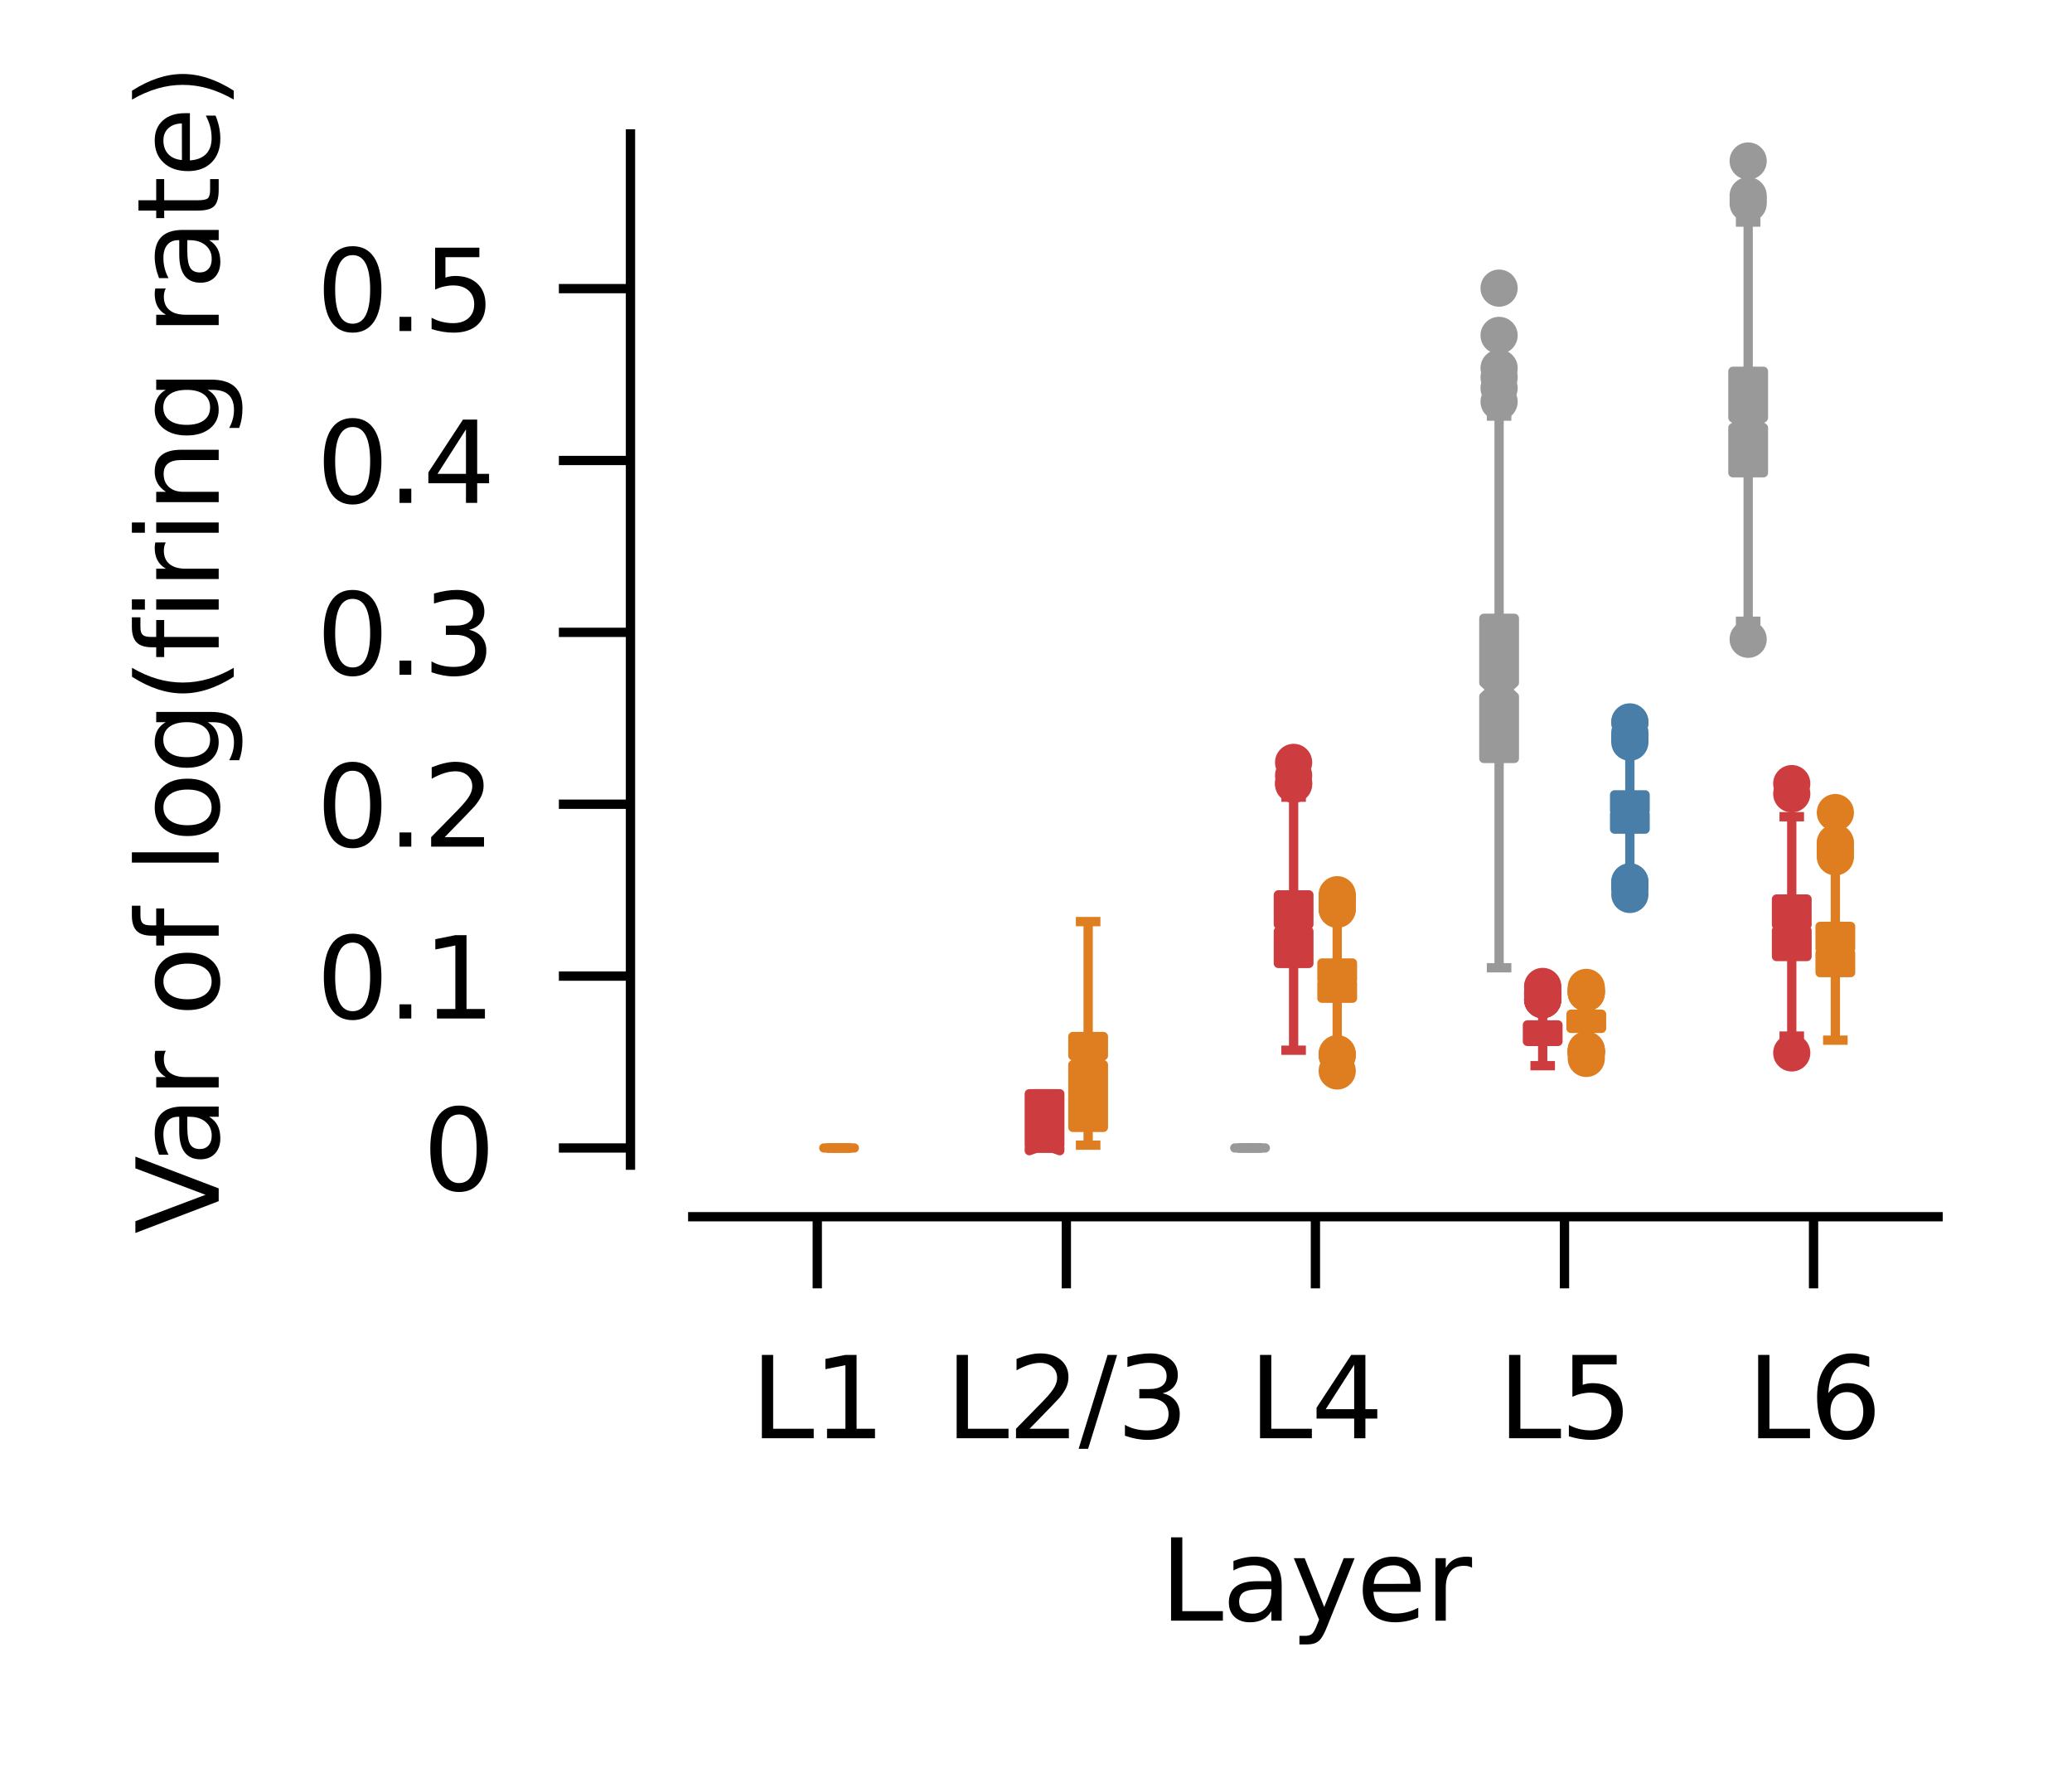 <?xml version="1.0" encoding="utf-8" standalone="no"?>
<!DOCTYPE svg PUBLIC "-//W3C//DTD SVG 1.1//EN"
  "http://www.w3.org/Graphics/SVG/1.1/DTD/svg11.dtd">
<svg xmlns:xlink="http://www.w3.org/1999/xlink" width="111.407pt" height="95.576pt" viewBox="0 0 111.407 95.576" xmlns="http://www.w3.org/2000/svg" version="1.1">
 <defs>
  <style type="text/css">*{stroke-linejoin: round; stroke-linecap: butt}</style>
 </defs>
 <g id="figure_1">
  <g id="patch_1">
   <path d="M 0 95.576 
L 111.407 95.576 
L 111.407 0 
L 0 0 
L 0 95.576 
z
" style="fill: none"/>
  </g>
  <g id="axes_1">
   <g id="patch_2">
    <path d="M 37.247 62.64 
L 104.207 62.64 
L 104.207 7.2 
L 37.247 7.2 
L 37.247 62.64 
z
" style="fill: none"/>
   </g>
   <g id="patch_3">
    <path d="M 43.943 61.716 
L 43.943 61.716 
L 43.943 61.716 
L 43.943 61.716 
z
" clip-path="url(#pc09cd06549)" style="fill: #999999; stroke: #484848; stroke-width: 0.5; stroke-linejoin: miter"/>
   </g>
   <g id="patch_4">
    <path d="M 43.943 61.716 
L 43.943 61.716 
L 43.943 61.716 
L 43.943 61.716 
z
" clip-path="url(#pc09cd06549)" style="fill: #cd3c3e; stroke: #484848; stroke-width: 0.5; stroke-linejoin: miter"/>
   </g>
   <g id="patch_5">
    <path d="M 43.943 61.716 
L 43.943 61.716 
L 43.943 61.716 
L 43.943 61.716 
z
" clip-path="url(#pc09cd06549)" style="fill: #df7e20; stroke: #484848; stroke-width: 0.5; stroke-linejoin: miter"/>
   </g>
   <g id="patch_6">
    <path d="M 43.943 61.716 
L 43.943 61.716 
L 43.943 61.716 
L 43.943 61.716 
z
" clip-path="url(#pc09cd06549)" style="fill: #487ea8; stroke: #484848; stroke-width: 0.5; stroke-linejoin: miter"/>
   </g>
   <g id="matplotlib.axis_1">
    <g id="xtick_1">
     <g id="line2d_1">
      <defs>
       <path id="mb076fe29fa" d="M 0 0 
L 0 3.85 
" style="stroke: #000000; stroke-width: 0.5"/>
      </defs>
      <g>
       <use xlink:href="#mb076fe29fa" x="43.943" y="65.412" style="stroke: #000000; stroke-width: 0.5"/>
      </g>
     </g>
     <g id="text_1">
      <!-- L1 -->
      <g transform="translate(40.362 77.321) scale(0.06 -0.06)">
       <defs>
        <path id="DejaVuSans-4c" d="M 628 4666 
L 1259 4666 
L 1259 531 
L 3531 531 
L 3531 0 
L 628 0 
L 628 4666 
z
" transform="scale(0.016)"/>
        <path id="DejaVuSans-31" d="M 794 531 
L 1825 531 
L 1825 4091 
L 703 3866 
L 703 4441 
L 1819 4666 
L 2450 4666 
L 2450 531 
L 3481 531 
L 3481 0 
L 794 0 
L 794 531 
z
" transform="scale(0.016)"/>
       </defs>
       <use xlink:href="#DejaVuSans-4c"/>
       <use xlink:href="#DejaVuSans-31" x="55.713"/>
      </g>
     </g>
    </g>
    <g id="xtick_2">
     <g id="line2d_2">
      <g>
       <use xlink:href="#mb076fe29fa" x="57.335" y="65.412" style="stroke: #000000; stroke-width: 0.5"/>
      </g>
     </g>
     <g id="text_2">
      <!-- L2/3 -->
      <g transform="translate(50.835 77.321) scale(0.06 -0.06)">
       <defs>
        <path id="DejaVuSans-32" d="M 1228 531 
L 3431 531 
L 3431 0 
L 469 0 
L 469 531 
Q 828 903 1448 1529 
Q 2069 2156 2228 2338 
Q 2531 2678 2651 2914 
Q 2772 3150 2772 3378 
Q 2772 3750 2511 3984 
Q 2250 4219 1831 4219 
Q 1534 4219 1204 4116 
Q 875 4013 500 3803 
L 500 4441 
Q 881 4594 1212 4672 
Q 1544 4750 1819 4750 
Q 2544 4750 2975 4387 
Q 3406 4025 3406 3419 
Q 3406 3131 3298 2873 
Q 3191 2616 2906 2266 
Q 2828 2175 2409 1742 
Q 1991 1309 1228 531 
z
" transform="scale(0.016)"/>
        <path id="DejaVuSans-2f" d="M 1625 4666 
L 2156 4666 
L 531 -594 
L 0 -594 
L 1625 4666 
z
" transform="scale(0.016)"/>
        <path id="DejaVuSans-33" d="M 2597 2516 
Q 3050 2419 3304 2112 
Q 3559 1806 3559 1356 
Q 3559 666 3084 287 
Q 2609 -91 1734 -91 
Q 1441 -91 1130 -33 
Q 819 25 488 141 
L 488 750 
Q 750 597 1062 519 
Q 1375 441 1716 441 
Q 2309 441 2620 675 
Q 2931 909 2931 1356 
Q 2931 1769 2642 2001 
Q 2353 2234 1838 2234 
L 1294 2234 
L 1294 2753 
L 1863 2753 
Q 2328 2753 2575 2939 
Q 2822 3125 2822 3475 
Q 2822 3834 2567 4026 
Q 2313 4219 1838 4219 
Q 1578 4219 1281 4162 
Q 984 4106 628 3988 
L 628 4550 
Q 988 4650 1302 4700 
Q 1616 4750 1894 4750 
Q 2613 4750 3031 4423 
Q 3450 4097 3450 3541 
Q 3450 3153 3228 2886 
Q 3006 2619 2597 2516 
z
" transform="scale(0.016)"/>
       </defs>
       <use xlink:href="#DejaVuSans-4c"/>
       <use xlink:href="#DejaVuSans-32" x="55.713"/>
       <use xlink:href="#DejaVuSans-2f" x="119.336"/>
       <use xlink:href="#DejaVuSans-33" x="153.027"/>
      </g>
     </g>
    </g>
    <g id="xtick_3">
     <g id="line2d_3">
      <g>
       <use xlink:href="#mb076fe29fa" x="70.727" y="65.412" style="stroke: #000000; stroke-width: 0.5"/>
      </g>
     </g>
     <g id="text_3">
      <!-- L4 -->
      <g transform="translate(67.146 77.321) scale(0.06 -0.06)">
       <defs>
        <path id="DejaVuSans-34" d="M 2419 4116 
L 825 1625 
L 2419 1625 
L 2419 4116 
z
M 2253 4666 
L 3047 4666 
L 3047 1625 
L 3713 1625 
L 3713 1100 
L 3047 1100 
L 3047 0 
L 2419 0 
L 2419 1100 
L 313 1100 
L 313 1709 
L 2253 4666 
z
" transform="scale(0.016)"/>
       </defs>
       <use xlink:href="#DejaVuSans-4c"/>
       <use xlink:href="#DejaVuSans-34" x="55.713"/>
      </g>
     </g>
    </g>
    <g id="xtick_4">
     <g id="line2d_4">
      <g>
       <use xlink:href="#mb076fe29fa" x="84.119" y="65.412" style="stroke: #000000; stroke-width: 0.5"/>
      </g>
     </g>
     <g id="text_4">
      <!-- L5 -->
      <g transform="translate(80.538 77.321) scale(0.06 -0.06)">
       <defs>
        <path id="DejaVuSans-35" d="M 691 4666 
L 3169 4666 
L 3169 4134 
L 1269 4134 
L 1269 2991 
Q 1406 3038 1543 3061 
Q 1681 3084 1819 3084 
Q 2600 3084 3056 2656 
Q 3513 2228 3513 1497 
Q 3513 744 3044 326 
Q 2575 -91 1722 -91 
Q 1428 -91 1123 -41 
Q 819 9 494 109 
L 494 744 
Q 775 591 1075 516 
Q 1375 441 1709 441 
Q 2250 441 2565 725 
Q 2881 1009 2881 1497 
Q 2881 1984 2565 2268 
Q 2250 2553 1709 2553 
Q 1456 2553 1204 2497 
Q 953 2441 691 2322 
L 691 4666 
z
" transform="scale(0.016)"/>
       </defs>
       <use xlink:href="#DejaVuSans-4c"/>
       <use xlink:href="#DejaVuSans-35" x="55.713"/>
      </g>
     </g>
    </g>
    <g id="xtick_5">
     <g id="line2d_5">
      <g>
       <use xlink:href="#mb076fe29fa" x="97.511" y="65.412" style="stroke: #000000; stroke-width: 0.5"/>
      </g>
     </g>
     <g id="text_5">
      <!-- L6 -->
      <g transform="translate(93.93 77.321) scale(0.06 -0.06)">
       <defs>
        <path id="DejaVuSans-36" d="M 2113 2584 
Q 1688 2584 1439 2293 
Q 1191 2003 1191 1497 
Q 1191 994 1439 701 
Q 1688 409 2113 409 
Q 2538 409 2786 701 
Q 3034 994 3034 1497 
Q 3034 2003 2786 2293 
Q 2538 2584 2113 2584 
z
M 3366 4563 
L 3366 3988 
Q 3128 4100 2886 4159 
Q 2644 4219 2406 4219 
Q 1781 4219 1451 3797 
Q 1122 3375 1075 2522 
Q 1259 2794 1537 2939 
Q 1816 3084 2150 3084 
Q 2853 3084 3261 2657 
Q 3669 2231 3669 1497 
Q 3669 778 3244 343 
Q 2819 -91 2113 -91 
Q 1303 -91 875 529 
Q 447 1150 447 2328 
Q 447 3434 972 4092 
Q 1497 4750 2381 4750 
Q 2619 4750 2861 4703 
Q 3103 4656 3366 4563 
z
" transform="scale(0.016)"/>
       </defs>
       <use xlink:href="#DejaVuSans-4c"/>
       <use xlink:href="#DejaVuSans-36" x="55.713"/>
      </g>
     </g>
    </g>
    <g id="text_6">
     <!-- Layer -->
     <g transform="translate(62.362 87.128) scale(0.06 -0.06)">
      <defs>
       <path id="DejaVuSans-61" d="M 2194 1759 
Q 1497 1759 1228 1600 
Q 959 1441 959 1056 
Q 959 750 1161 570 
Q 1363 391 1709 391 
Q 2188 391 2477 730 
Q 2766 1069 2766 1631 
L 2766 1759 
L 2194 1759 
z
M 3341 1997 
L 3341 0 
L 2766 0 
L 2766 531 
Q 2569 213 2275 61 
Q 1981 -91 1556 -91 
Q 1019 -91 701 211 
Q 384 513 384 1019 
Q 384 1609 779 1909 
Q 1175 2209 1959 2209 
L 2766 2209 
L 2766 2266 
Q 2766 2663 2505 2880 
Q 2244 3097 1772 3097 
Q 1472 3097 1187 3025 
Q 903 2953 641 2809 
L 641 3341 
Q 956 3463 1253 3523 
Q 1550 3584 1831 3584 
Q 2591 3584 2966 3190 
Q 3341 2797 3341 1997 
z
" transform="scale(0.016)"/>
       <path id="DejaVuSans-79" d="M 2059 -325 
Q 1816 -950 1584 -1140 
Q 1353 -1331 966 -1331 
L 506 -1331 
L 506 -850 
L 844 -850 
Q 1081 -850 1212 -737 
Q 1344 -625 1503 -206 
L 1606 56 
L 191 3500 
L 800 3500 
L 1894 763 
L 2988 3500 
L 3597 3500 
L 2059 -325 
z
" transform="scale(0.016)"/>
       <path id="DejaVuSans-65" d="M 3597 1894 
L 3597 1613 
L 953 1613 
Q 991 1019 1311 708 
Q 1631 397 2203 397 
Q 2534 397 2845 478 
Q 3156 559 3463 722 
L 3463 178 
Q 3153 47 2828 -22 
Q 2503 -91 2169 -91 
Q 1331 -91 842 396 
Q 353 884 353 1716 
Q 353 2575 817 3079 
Q 1281 3584 2069 3584 
Q 2775 3584 3186 3129 
Q 3597 2675 3597 1894 
z
M 3022 2063 
Q 3016 2534 2758 2815 
Q 2500 3097 2075 3097 
Q 1594 3097 1305 2825 
Q 1016 2553 972 2059 
L 3022 2063 
z
" transform="scale(0.016)"/>
       <path id="DejaVuSans-72" d="M 2631 2963 
Q 2534 3019 2420 3045 
Q 2306 3072 2169 3072 
Q 1681 3072 1420 2755 
Q 1159 2438 1159 1844 
L 1159 0 
L 581 0 
L 581 3500 
L 1159 3500 
L 1159 2956 
Q 1341 3275 1631 3429 
Q 1922 3584 2338 3584 
Q 2397 3584 2469 3576 
Q 2541 3569 2628 3553 
L 2631 2963 
z
" transform="scale(0.016)"/>
      </defs>
      <use xlink:href="#DejaVuSans-4c"/>
      <use xlink:href="#DejaVuSans-61" x="55.713"/>
      <use xlink:href="#DejaVuSans-79" x="116.992"/>
      <use xlink:href="#DejaVuSans-65" x="176.172"/>
      <use xlink:href="#DejaVuSans-72" x="237.695"/>
     </g>
    </g>
   </g>
   <g id="matplotlib.axis_2">
    <g id="ytick_1">
     <g id="line2d_6">
      <defs>
       <path id="ma7468c9efc" d="M 0 0 
L -3.85 0 
" style="stroke: #000000; stroke-width: 0.5"/>
      </defs>
      <g>
       <use xlink:href="#ma7468c9efc" x="33.899" y="61.716" style="stroke: #000000; stroke-width: 0.5"/>
      </g>
     </g>
     <g id="text_7">
      <!-- 0 -->
      <g transform="translate(22.731 63.996) scale(0.06 -0.06)">
       <defs>
        <path id="DejaVuSans-30" d="M 2034 4250 
Q 1547 4250 1301 3770 
Q 1056 3291 1056 2328 
Q 1056 1369 1301 889 
Q 1547 409 2034 409 
Q 2525 409 2770 889 
Q 3016 1369 3016 2328 
Q 3016 3291 2770 3770 
Q 2525 4250 2034 4250 
z
M 2034 4750 
Q 2819 4750 3233 4129 
Q 3647 3509 3647 2328 
Q 3647 1150 3233 529 
Q 2819 -91 2034 -91 
Q 1250 -91 836 529 
Q 422 1150 422 2328 
Q 422 3509 836 4129 
Q 1250 4750 2034 4750 
z
" transform="scale(0.016)"/>
       </defs>
       <use xlink:href="#DejaVuSans-30"/>
      </g>
     </g>
    </g>
    <g id="ytick_2">
     <g id="line2d_7">
      <g>
       <use xlink:href="#ma7468c9efc" x="33.899" y="52.476" style="stroke: #000000; stroke-width: 0.5"/>
      </g>
     </g>
     <g id="text_8">
      <!-- 0.1 -->
      <g transform="translate(17.007 54.756) scale(0.06 -0.06)">
       <defs>
        <path id="DejaVuSans-2e" d="M 684 794 
L 1344 794 
L 1344 0 
L 684 0 
L 684 794 
z
" transform="scale(0.016)"/>
       </defs>
       <use xlink:href="#DejaVuSans-30"/>
       <use xlink:href="#DejaVuSans-2e" x="63.623"/>
       <use xlink:href="#DejaVuSans-31" x="95.41"/>
      </g>
     </g>
    </g>
    <g id="ytick_3">
     <g id="line2d_8">
      <g>
       <use xlink:href="#ma7468c9efc" x="33.899" y="43.236" style="stroke: #000000; stroke-width: 0.5"/>
      </g>
     </g>
     <g id="text_9">
      <!-- 0.2 -->
      <g transform="translate(17.007 45.516) scale(0.06 -0.06)">
       <use xlink:href="#DejaVuSans-30"/>
       <use xlink:href="#DejaVuSans-2e" x="63.623"/>
       <use xlink:href="#DejaVuSans-32" x="95.41"/>
      </g>
     </g>
    </g>
    <g id="ytick_4">
     <g id="line2d_9">
      <g>
       <use xlink:href="#ma7468c9efc" x="33.899" y="33.996" style="stroke: #000000; stroke-width: 0.5"/>
      </g>
     </g>
     <g id="text_10">
      <!-- 0.3 -->
      <g transform="translate(17.007 36.276) scale(0.06 -0.06)">
       <use xlink:href="#DejaVuSans-30"/>
       <use xlink:href="#DejaVuSans-2e" x="63.623"/>
       <use xlink:href="#DejaVuSans-33" x="95.41"/>
      </g>
     </g>
    </g>
    <g id="ytick_5">
     <g id="line2d_10">
      <g>
       <use xlink:href="#ma7468c9efc" x="33.899" y="24.756" style="stroke: #000000; stroke-width: 0.5"/>
      </g>
     </g>
     <g id="text_11">
      <!-- 0.4 -->
      <g transform="translate(17.007 27.036) scale(0.06 -0.06)">
       <use xlink:href="#DejaVuSans-30"/>
       <use xlink:href="#DejaVuSans-2e" x="63.623"/>
       <use xlink:href="#DejaVuSans-34" x="95.41"/>
      </g>
     </g>
    </g>
    <g id="ytick_6">
     <g id="line2d_11">
      <g>
       <use xlink:href="#ma7468c9efc" x="33.899" y="15.516" style="stroke: #000000; stroke-width: 0.5"/>
      </g>
     </g>
     <g id="text_12">
      <!-- 0.5 -->
      <g transform="translate(17.007 17.796) scale(0.06 -0.06)">
       <use xlink:href="#DejaVuSans-30"/>
       <use xlink:href="#DejaVuSans-2e" x="63.623"/>
       <use xlink:href="#DejaVuSans-35" x="95.41"/>
      </g>
     </g>
    </g>
    <g id="text_13">
     <!-- Var of log(firing rate) -->
     <g transform="translate(11.759 66.334) rotate(-90) scale(0.06 -0.06)">
      <defs>
       <path id="DejaVuSans-56" d="M 1831 0 
L 50 4666 
L 709 4666 
L 2188 738 
L 3669 4666 
L 4325 4666 
L 2547 0 
L 1831 0 
z
" transform="scale(0.016)"/>
       <path id="DejaVuSans-20" transform="scale(0.016)"/>
       <path id="DejaVuSans-6f" d="M 1959 3097 
Q 1497 3097 1228 2736 
Q 959 2375 959 1747 
Q 959 1119 1226 758 
Q 1494 397 1959 397 
Q 2419 397 2687 759 
Q 2956 1122 2956 1747 
Q 2956 2369 2687 2733 
Q 2419 3097 1959 3097 
z
M 1959 3584 
Q 2709 3584 3137 3096 
Q 3566 2609 3566 1747 
Q 3566 888 3137 398 
Q 2709 -91 1959 -91 
Q 1206 -91 779 398 
Q 353 888 353 1747 
Q 353 2609 779 3096 
Q 1206 3584 1959 3584 
z
" transform="scale(0.016)"/>
       <path id="DejaVuSans-66" d="M 2375 4863 
L 2375 4384 
L 1825 4384 
Q 1516 4384 1395 4259 
Q 1275 4134 1275 3809 
L 1275 3500 
L 2222 3500 
L 2222 3053 
L 1275 3053 
L 1275 0 
L 697 0 
L 697 3053 
L 147 3053 
L 147 3500 
L 697 3500 
L 697 3744 
Q 697 4328 969 4595 
Q 1241 4863 1831 4863 
L 2375 4863 
z
" transform="scale(0.016)"/>
       <path id="DejaVuSans-6c" d="M 603 4863 
L 1178 4863 
L 1178 0 
L 603 0 
L 603 4863 
z
" transform="scale(0.016)"/>
       <path id="DejaVuSans-67" d="M 2906 1791 
Q 2906 2416 2648 2759 
Q 2391 3103 1925 3103 
Q 1463 3103 1205 2759 
Q 947 2416 947 1791 
Q 947 1169 1205 825 
Q 1463 481 1925 481 
Q 2391 481 2648 825 
Q 2906 1169 2906 1791 
z
M 3481 434 
Q 3481 -459 3084 -895 
Q 2688 -1331 1869 -1331 
Q 1566 -1331 1297 -1286 
Q 1028 -1241 775 -1147 
L 775 -588 
Q 1028 -725 1275 -790 
Q 1522 -856 1778 -856 
Q 2344 -856 2625 -561 
Q 2906 -266 2906 331 
L 2906 616 
Q 2728 306 2450 153 
Q 2172 0 1784 0 
Q 1141 0 747 490 
Q 353 981 353 1791 
Q 353 2603 747 3093 
Q 1141 3584 1784 3584 
Q 2172 3584 2450 3431 
Q 2728 3278 2906 2969 
L 2906 3500 
L 3481 3500 
L 3481 434 
z
" transform="scale(0.016)"/>
       <path id="DejaVuSans-28" d="M 1984 4856 
Q 1566 4138 1362 3434 
Q 1159 2731 1159 2009 
Q 1159 1288 1364 580 
Q 1569 -128 1984 -844 
L 1484 -844 
Q 1016 -109 783 600 
Q 550 1309 550 2009 
Q 550 2706 781 3412 
Q 1013 4119 1484 4856 
L 1984 4856 
z
" transform="scale(0.016)"/>
       <path id="DejaVuSans-69" d="M 603 3500 
L 1178 3500 
L 1178 0 
L 603 0 
L 603 3500 
z
M 603 4863 
L 1178 4863 
L 1178 4134 
L 603 4134 
L 603 4863 
z
" transform="scale(0.016)"/>
       <path id="DejaVuSans-6e" d="M 3513 2113 
L 3513 0 
L 2938 0 
L 2938 2094 
Q 2938 2591 2744 2837 
Q 2550 3084 2163 3084 
Q 1697 3084 1428 2787 
Q 1159 2491 1159 1978 
L 1159 0 
L 581 0 
L 581 3500 
L 1159 3500 
L 1159 2956 
Q 1366 3272 1645 3428 
Q 1925 3584 2291 3584 
Q 2894 3584 3203 3211 
Q 3513 2838 3513 2113 
z
" transform="scale(0.016)"/>
       <path id="DejaVuSans-74" d="M 1172 4494 
L 1172 3500 
L 2356 3500 
L 2356 3053 
L 1172 3053 
L 1172 1153 
Q 1172 725 1289 603 
Q 1406 481 1766 481 
L 2356 481 
L 2356 0 
L 1766 0 
Q 1100 0 847 248 
Q 594 497 594 1153 
L 594 3053 
L 172 3053 
L 172 3500 
L 594 3500 
L 594 4494 
L 1172 4494 
z
" transform="scale(0.016)"/>
       <path id="DejaVuSans-29" d="M 513 4856 
L 1013 4856 
Q 1481 4119 1714 3412 
Q 1947 2706 1947 2009 
Q 1947 1309 1714 600 
Q 1481 -109 1013 -844 
L 513 -844 
Q 928 -128 1133 580 
Q 1338 1288 1338 2009 
Q 1338 2731 1133 3434 
Q 928 4138 513 4856 
z
" transform="scale(0.016)"/>
      </defs>
      <use xlink:href="#DejaVuSans-56"/>
      <use xlink:href="#DejaVuSans-61" x="60.658"/>
      <use xlink:href="#DejaVuSans-72" x="121.938"/>
      <use xlink:href="#DejaVuSans-20" x="163.051"/>
      <use xlink:href="#DejaVuSans-6f" x="194.838"/>
      <use xlink:href="#DejaVuSans-66" x="256.02"/>
      <use xlink:href="#DejaVuSans-20" x="291.225"/>
      <use xlink:href="#DejaVuSans-6c" x="323.012"/>
      <use xlink:href="#DejaVuSans-6f" x="350.795"/>
      <use xlink:href="#DejaVuSans-67" x="411.977"/>
      <use xlink:href="#DejaVuSans-28" x="475.453"/>
      <use xlink:href="#DejaVuSans-66" x="514.467"/>
      <use xlink:href="#DejaVuSans-69" x="549.672"/>
      <use xlink:href="#DejaVuSans-72" x="577.455"/>
      <use xlink:href="#DejaVuSans-69" x="618.568"/>
      <use xlink:href="#DejaVuSans-6e" x="646.352"/>
      <use xlink:href="#DejaVuSans-67" x="709.73"/>
      <use xlink:href="#DejaVuSans-20" x="773.207"/>
      <use xlink:href="#DejaVuSans-72" x="804.994"/>
      <use xlink:href="#DejaVuSans-61" x="846.107"/>
      <use xlink:href="#DejaVuSans-74" x="907.387"/>
      <use xlink:href="#DejaVuSans-65" x="946.596"/>
      <use xlink:href="#DejaVuSans-29" x="1008.119"/>
     </g>
    </g>
   </g>
   <g id="patch_7">
    <path d="M 66.391 61.716 
L 68.032 61.716 
L 68.032 61.716 
L 67.621 61.716 
L 68.032 61.716 
L 68.032 61.716 
L 66.391 61.716 
L 66.391 61.716 
L 66.801 61.716 
L 66.391 61.716 
L 66.391 61.716 
z
" clip-path="url(#pc09cd06549)" style="fill: #999999; stroke: #999999; stroke-width: 0.5; stroke-linejoin: miter"/>
   </g>
   <g id="line2d_12">
    <path d="M 67.211 61.716 
L 67.211 61.716 
" clip-path="url(#pc09cd06549)" style="fill: none; stroke: #999999; stroke-width: 0.5"/>
   </g>
   <g id="line2d_13">
    <path d="M 67.211 61.716 
L 67.211 61.716 
" clip-path="url(#pc09cd06549)" style="fill: none; stroke: #999999; stroke-width: 0.5"/>
   </g>
   <g id="line2d_14">
    <path d="M 66.801 61.716 
L 67.621 61.716 
" clip-path="url(#pc09cd06549)" style="fill: none; stroke: #999999; stroke-width: 0.5; stroke-linecap: square"/>
   </g>
   <g id="line2d_15">
    <path d="M 66.801 61.716 
L 67.621 61.716 
" clip-path="url(#pc09cd06549)" style="fill: none; stroke: #999999; stroke-width: 0.5; stroke-linecap: square"/>
   </g>
   <g id="line2d_16"/>
   <g id="patch_8">
    <path d="M 79.783 40.774 
L 81.424 40.774 
L 81.424 37.449 
L 81.013 37.075 
L 81.424 36.701 
L 81.424 33.242 
L 79.783 33.242 
L 79.783 36.701 
L 80.193 37.075 
L 79.783 37.449 
L 79.783 40.774 
z
" clip-path="url(#pc09cd06549)" style="fill: #999999; stroke: #999999; stroke-width: 0.5; stroke-linejoin: miter"/>
   </g>
   <g id="line2d_17">
    <path d="M 80.603 40.774 
L 80.603 52.028 
" clip-path="url(#pc09cd06549)" style="fill: none; stroke: #999999; stroke-width: 0.5"/>
   </g>
   <g id="line2d_18">
    <path d="M 80.603 33.242 
L 80.603 22.369 
" clip-path="url(#pc09cd06549)" style="fill: none; stroke: #999999; stroke-width: 0.5"/>
   </g>
   <g id="line2d_19">
    <path d="M 80.193 52.028 
L 81.013 52.028 
" clip-path="url(#pc09cd06549)" style="fill: none; stroke: #999999; stroke-width: 0.5; stroke-linecap: square"/>
   </g>
   <g id="line2d_20">
    <path d="M 80.193 22.369 
L 81.013 22.369 
" clip-path="url(#pc09cd06549)" style="fill: none; stroke: #999999; stroke-width: 0.5; stroke-linecap: square"/>
   </g>
   <g id="line2d_21">
    <defs>
     <path id="m917486bb9d" d="M 0 0.75 
C 0.199 0.75 0.39 0.671 0.53 0.53 
C 0.671 0.39 0.75 0.199 0.75 0 
C 0.75 -0.199 0.671 -0.39 0.53 -0.53 
C 0.39 -0.671 0.199 -0.75 0 -0.75 
C -0.199 -0.75 -0.39 -0.671 -0.53 -0.53 
C -0.671 -0.39 -0.75 -0.199 -0.75 0 
C -0.75 0.199 -0.671 0.39 -0.53 0.53 
C -0.39 0.671 -0.199 0.75 0 0.75 
z
" style="stroke: #999999; stroke-width: 0.5"/>
    </defs>
    <g clip-path="url(#pc09cd06549)">
     <use xlink:href="#m917486bb9d" x="80.603" y="20.282" style="fill: #999999; stroke: #999999; stroke-width: 0.5"/>
     <use xlink:href="#m917486bb9d" x="80.603" y="15.491" style="fill: #999999; stroke: #999999; stroke-width: 0.5"/>
     <use xlink:href="#m917486bb9d" x="80.603" y="20.865" style="fill: #999999; stroke: #999999; stroke-width: 0.5"/>
     <use xlink:href="#m917486bb9d" x="80.603" y="21.599" style="fill: #999999; stroke: #999999; stroke-width: 0.5"/>
     <use xlink:href="#m917486bb9d" x="80.603" y="18.031" style="fill: #999999; stroke: #999999; stroke-width: 0.5"/>
     <use xlink:href="#m917486bb9d" x="80.603" y="19.787" style="fill: #999999; stroke: #999999; stroke-width: 0.5"/>
    </g>
   </g>
   <g id="patch_9">
    <path d="M 93.175 25.416 
L 94.816 25.416 
L 94.816 22.999 
L 94.405 22.728 
L 94.816 22.458 
L 94.816 19.963 
L 93.175 19.963 
L 93.175 22.458 
L 93.585 22.728 
L 93.175 22.999 
L 93.175 25.416 
z
" clip-path="url(#pc09cd06549)" style="fill: #999999; stroke: #999999; stroke-width: 0.5; stroke-linejoin: miter"/>
   </g>
   <g id="line2d_22">
    <path d="M 93.995 25.416 
L 93.995 33.398 
" clip-path="url(#pc09cd06549)" style="fill: none; stroke: #999999; stroke-width: 0.5"/>
   </g>
   <g id="line2d_23">
    <path d="M 93.995 19.963 
L 93.995 11.939 
" clip-path="url(#pc09cd06549)" style="fill: none; stroke: #999999; stroke-width: 0.5"/>
   </g>
   <g id="line2d_24">
    <path d="M 93.585 33.398 
L 94.405 33.398 
" clip-path="url(#pc09cd06549)" style="fill: none; stroke: #999999; stroke-width: 0.5; stroke-linecap: square"/>
   </g>
   <g id="line2d_25">
    <path d="M 93.585 11.939 
L 94.405 11.939 
" clip-path="url(#pc09cd06549)" style="fill: none; stroke: #999999; stroke-width: 0.5; stroke-linecap: square"/>
   </g>
   <g id="line2d_26">
    <g clip-path="url(#pc09cd06549)">
     <use xlink:href="#m917486bb9d" x="93.995" y="34.368" style="fill: #999999; stroke: #999999; stroke-width: 0.5"/>
     <use xlink:href="#m917486bb9d" x="93.995" y="8.656" style="fill: #999999; stroke: #999999; stroke-width: 0.5"/>
     <use xlink:href="#m917486bb9d" x="93.995" y="10.725" style="fill: #999999; stroke: #999999; stroke-width: 0.5"/>
     <use xlink:href="#m917486bb9d" x="93.995" y="10.938" style="fill: #999999; stroke: #999999; stroke-width: 0.5"/>
     <use xlink:href="#m917486bb9d" x="93.995" y="10.522" style="fill: #999999; stroke: #999999; stroke-width: 0.5"/>
    </g>
   </g>
   <g id="patch_10">
    <path d="M 55.343 61.716 
L 56.983 61.716 
L 56.983 61.861 
L 56.573 61.716 
L 56.983 61.571 
L 56.983 58.802 
L 55.343 58.802 
L 55.343 61.571 
L 55.753 61.716 
L 55.343 61.861 
L 55.343 61.716 
z
" clip-path="url(#pc09cd06549)" style="fill: #cd3c3e; stroke: #cd3c3e; stroke-width: 0.5; stroke-linejoin: miter"/>
   </g>
   <g id="line2d_27">
    <path d="M 56.163 61.716 
L 56.163 61.716 
" clip-path="url(#pc09cd06549)" style="fill: none; stroke: #cd3c3e; stroke-width: 0.5"/>
   </g>
   <g id="line2d_28">
    <path d="M 56.163 58.802 
L 56.163 58.802 
" clip-path="url(#pc09cd06549)" style="fill: none; stroke: #cd3c3e; stroke-width: 0.5"/>
   </g>
   <g id="line2d_29">
    <path d="M 55.753 61.716 
L 56.573 61.716 
" clip-path="url(#pc09cd06549)" style="fill: none; stroke: #cd3c3e; stroke-width: 0.5; stroke-linecap: square"/>
   </g>
   <g id="line2d_30">
    <path d="M 55.753 58.802 
L 56.573 58.802 
" clip-path="url(#pc09cd06549)" style="fill: none; stroke: #cd3c3e; stroke-width: 0.5; stroke-linecap: square"/>
   </g>
   <g id="line2d_31"/>
   <g id="patch_11">
    <path d="M 68.735 51.795 
L 70.375 51.795 
L 70.375 50.068 
L 69.965 49.885 
L 70.375 49.702 
L 70.375 48.109 
L 68.735 48.109 
L 68.735 49.702 
L 69.145 49.885 
L 68.735 50.068 
L 68.735 51.795 
z
" clip-path="url(#pc09cd06549)" style="fill: #cd3c3e; stroke: #cd3c3e; stroke-width: 0.5; stroke-linejoin: miter"/>
   </g>
   <g id="line2d_32">
    <path d="M 69.555 51.795 
L 69.555 56.462 
" clip-path="url(#pc09cd06549)" style="fill: none; stroke: #cd3c3e; stroke-width: 0.5"/>
   </g>
   <g id="line2d_33">
    <path d="M 69.555 48.109 
L 69.555 42.856 
" clip-path="url(#pc09cd06549)" style="fill: none; stroke: #cd3c3e; stroke-width: 0.5"/>
   </g>
   <g id="line2d_34">
    <path d="M 69.145 56.462 
L 69.965 56.462 
" clip-path="url(#pc09cd06549)" style="fill: none; stroke: #cd3c3e; stroke-width: 0.5; stroke-linecap: square"/>
   </g>
   <g id="line2d_35">
    <path d="M 69.145 42.856 
L 69.965 42.856 
" clip-path="url(#pc09cd06549)" style="fill: none; stroke: #cd3c3e; stroke-width: 0.5; stroke-linecap: square"/>
   </g>
   <g id="line2d_36">
    <defs>
     <path id="m48cc461534" d="M 0 0.75 
C 0.199 0.75 0.39 0.671 0.53 0.53 
C 0.671 0.39 0.75 0.199 0.75 0 
C 0.75 -0.199 0.671 -0.39 0.53 -0.53 
C 0.39 -0.671 0.199 -0.75 0 -0.75 
C -0.199 -0.75 -0.39 -0.671 -0.53 -0.53 
C -0.671 -0.39 -0.75 -0.199 -0.75 0 
C -0.75 0.199 -0.671 0.39 -0.53 0.53 
C -0.39 0.671 -0.199 0.75 0 0.75 
z
" style="stroke: #cd3c3e; stroke-width: 0.5"/>
    </defs>
    <g clip-path="url(#pc09cd06549)">
     <use xlink:href="#m48cc461534" x="69.555" y="41.69" style="fill: #cd3c3e; stroke: #cd3c3e; stroke-width: 0.5"/>
     <use xlink:href="#m48cc461534" x="69.555" y="42.079" style="fill: #cd3c3e; stroke: #cd3c3e; stroke-width: 0.5"/>
     <use xlink:href="#m48cc461534" x="69.555" y="42.164" style="fill: #cd3c3e; stroke: #cd3c3e; stroke-width: 0.5"/>
     <use xlink:href="#m48cc461534" x="69.555" y="40.988" style="fill: #cd3c3e; stroke: #cd3c3e; stroke-width: 0.5"/>
    </g>
   </g>
   <g id="patch_12">
    <path d="M 82.127 55.988 
L 83.767 55.988 
L 83.767 55.609 
L 83.357 55.565 
L 83.767 55.521 
L 83.767 55.102 
L 82.127 55.102 
L 82.127 55.521 
L 82.537 55.565 
L 82.127 55.609 
L 82.127 55.988 
z
" clip-path="url(#pc09cd06549)" style="fill: #cd3c3e; stroke: #cd3c3e; stroke-width: 0.5; stroke-linejoin: miter"/>
   </g>
   <g id="line2d_37">
    <path d="M 82.947 55.988 
L 82.947 57.292 
" clip-path="url(#pc09cd06549)" style="fill: none; stroke: #cd3c3e; stroke-width: 0.5"/>
   </g>
   <g id="line2d_38">
    <path d="M 82.947 55.102 
L 82.947 53.776 
" clip-path="url(#pc09cd06549)" style="fill: none; stroke: #cd3c3e; stroke-width: 0.5"/>
   </g>
   <g id="line2d_39">
    <path d="M 82.537 57.292 
L 83.357 57.292 
" clip-path="url(#pc09cd06549)" style="fill: none; stroke: #cd3c3e; stroke-width: 0.5; stroke-linecap: square"/>
   </g>
   <g id="line2d_40">
    <path d="M 82.537 53.776 
L 83.357 53.776 
" clip-path="url(#pc09cd06549)" style="fill: none; stroke: #cd3c3e; stroke-width: 0.5; stroke-linecap: square"/>
   </g>
   <g id="line2d_41">
    <g clip-path="url(#pc09cd06549)">
     <use xlink:href="#m48cc461534" x="82.947" y="53.737" style="fill: #cd3c3e; stroke: #cd3c3e; stroke-width: 0.5"/>
     <use xlink:href="#m48cc461534" x="82.947" y="53.082" style="fill: #cd3c3e; stroke: #cd3c3e; stroke-width: 0.5"/>
     <use xlink:href="#m48cc461534" x="82.947" y="53.731" style="fill: #cd3c3e; stroke: #cd3c3e; stroke-width: 0.5"/>
     <use xlink:href="#m48cc461534" x="82.947" y="53.334" style="fill: #cd3c3e; stroke: #cd3c3e; stroke-width: 0.5"/>
     <use xlink:href="#m48cc461534" x="82.947" y="53.434" style="fill: #cd3c3e; stroke: #cd3c3e; stroke-width: 0.5"/>
     <use xlink:href="#m48cc461534" x="82.947" y="53.538" style="fill: #cd3c3e; stroke: #cd3c3e; stroke-width: 0.5"/>
     <use xlink:href="#m48cc461534" x="82.947" y="53.747" style="fill: #cd3c3e; stroke: #cd3c3e; stroke-width: 0.5"/>
     <use xlink:href="#m48cc461534" x="82.947" y="53.032" style="fill: #cd3c3e; stroke: #cd3c3e; stroke-width: 0.5"/>
     <use xlink:href="#m48cc461534" x="82.947" y="53.381" style="fill: #cd3c3e; stroke: #cd3c3e; stroke-width: 0.5"/>
     <use xlink:href="#m48cc461534" x="82.947" y="53.679" style="fill: #cd3c3e; stroke: #cd3c3e; stroke-width: 0.5"/>
     <use xlink:href="#m48cc461534" x="82.947" y="53.436" style="fill: #cd3c3e; stroke: #cd3c3e; stroke-width: 0.5"/>
     <use xlink:href="#m48cc461534" x="82.947" y="53.741" style="fill: #cd3c3e; stroke: #cd3c3e; stroke-width: 0.5"/>
    </g>
   </g>
   <g id="patch_13">
    <path d="M 95.519 51.423 
L 97.159 51.423 
L 97.159 50.026 
L 96.749 49.873 
L 97.159 49.72 
L 97.159 48.334 
L 95.519 48.334 
L 95.519 49.72 
L 95.929 49.873 
L 95.519 50.026 
L 95.519 51.423 
z
" clip-path="url(#pc09cd06549)" style="fill: #cd3c3e; stroke: #cd3c3e; stroke-width: 0.5; stroke-linejoin: miter"/>
   </g>
   <g id="line2d_42">
    <path d="M 96.339 51.423 
L 96.339 55.702 
" clip-path="url(#pc09cd06549)" style="fill: none; stroke: #cd3c3e; stroke-width: 0.5"/>
   </g>
   <g id="line2d_43">
    <path d="M 96.339 48.334 
L 96.339 43.908 
" clip-path="url(#pc09cd06549)" style="fill: none; stroke: #cd3c3e; stroke-width: 0.5"/>
   </g>
   <g id="line2d_44">
    <path d="M 95.929 55.702 
L 96.749 55.702 
" clip-path="url(#pc09cd06549)" style="fill: none; stroke: #cd3c3e; stroke-width: 0.5; stroke-linecap: square"/>
   </g>
   <g id="line2d_45">
    <path d="M 95.929 43.908 
L 96.749 43.908 
" clip-path="url(#pc09cd06549)" style="fill: none; stroke: #cd3c3e; stroke-width: 0.5; stroke-linecap: square"/>
   </g>
   <g id="line2d_46">
    <g clip-path="url(#pc09cd06549)">
     <use xlink:href="#m48cc461534" x="96.339" y="56.605" style="fill: #cd3c3e; stroke: #cd3c3e; stroke-width: 0.5"/>
     <use xlink:href="#m48cc461534" x="96.339" y="42.677" style="fill: #cd3c3e; stroke: #cd3c3e; stroke-width: 0.5"/>
     <use xlink:href="#m48cc461534" x="96.339" y="42.128" style="fill: #cd3c3e; stroke: #cd3c3e; stroke-width: 0.5"/>
    </g>
   </g>
   <g id="patch_14">
    <path d="M 44.294 61.716 
L 45.935 61.716 
L 45.935 61.716 
L 45.525 61.716 
L 45.935 61.716 
L 45.935 61.716 
L 44.294 61.716 
L 44.294 61.716 
L 44.704 61.716 
L 44.294 61.716 
L 44.294 61.716 
z
" clip-path="url(#pc09cd06549)" style="fill: #df7e20; stroke: #df7e20; stroke-width: 0.5; stroke-linejoin: miter"/>
   </g>
   <g id="line2d_47">
    <path d="M 45.115 61.716 
L 45.115 61.716 
" clip-path="url(#pc09cd06549)" style="fill: none; stroke: #df7e20; stroke-width: 0.5"/>
   </g>
   <g id="line2d_48">
    <path d="M 45.115 61.716 
L 45.115 61.716 
" clip-path="url(#pc09cd06549)" style="fill: none; stroke: #df7e20; stroke-width: 0.5"/>
   </g>
   <g id="line2d_49">
    <path d="M 44.704 61.716 
L 45.525 61.716 
" clip-path="url(#pc09cd06549)" style="fill: none; stroke: #df7e20; stroke-width: 0.5; stroke-linecap: square"/>
   </g>
   <g id="line2d_50">
    <path d="M 44.704 61.716 
L 45.525 61.716 
" clip-path="url(#pc09cd06549)" style="fill: none; stroke: #df7e20; stroke-width: 0.5; stroke-linecap: square"/>
   </g>
   <g id="line2d_51"/>
   <g id="patch_15">
    <path d="M 57.686 60.609 
L 59.327 60.609 
L 59.327 57.24 
L 58.917 56.998 
L 59.327 56.755 
L 59.327 55.726 
L 57.686 55.726 
L 57.686 56.755 
L 58.096 56.998 
L 57.686 57.24 
L 57.686 60.609 
z
" clip-path="url(#pc09cd06549)" style="fill: #df7e20; stroke: #df7e20; stroke-width: 0.5; stroke-linejoin: miter"/>
   </g>
   <g id="line2d_52">
    <path d="M 58.507 60.609 
L 58.507 61.566 
" clip-path="url(#pc09cd06549)" style="fill: none; stroke: #df7e20; stroke-width: 0.5"/>
   </g>
   <g id="line2d_53">
    <path d="M 58.507 55.726 
L 58.507 49.546 
" clip-path="url(#pc09cd06549)" style="fill: none; stroke: #df7e20; stroke-width: 0.5"/>
   </g>
   <g id="line2d_54">
    <path d="M 58.096 61.566 
L 58.917 61.566 
" clip-path="url(#pc09cd06549)" style="fill: none; stroke: #df7e20; stroke-width: 0.5; stroke-linecap: square"/>
   </g>
   <g id="line2d_55">
    <path d="M 58.096 49.546 
L 58.917 49.546 
" clip-path="url(#pc09cd06549)" style="fill: none; stroke: #df7e20; stroke-width: 0.5; stroke-linecap: square"/>
   </g>
   <g id="line2d_56"/>
   <g id="patch_16">
    <path d="M 71.078 53.666 
L 72.719 53.666 
L 72.719 52.857 
L 72.309 52.763 
L 72.719 52.669 
L 72.719 51.773 
L 71.078 51.773 
L 71.078 52.669 
L 71.488 52.763 
L 71.078 52.857 
L 71.078 53.666 
z
" clip-path="url(#pc09cd06549)" style="fill: #df7e20; stroke: #df7e20; stroke-width: 0.5; stroke-linejoin: miter"/>
   </g>
   <g id="line2d_57">
    <path d="M 71.899 53.666 
L 71.899 56.483 
" clip-path="url(#pc09cd06549)" style="fill: none; stroke: #df7e20; stroke-width: 0.5"/>
   </g>
   <g id="line2d_58">
    <path d="M 71.899 51.773 
L 71.899 48.975 
" clip-path="url(#pc09cd06549)" style="fill: none; stroke: #df7e20; stroke-width: 0.5"/>
   </g>
   <g id="line2d_59">
    <path d="M 71.488 56.483 
L 72.309 56.483 
" clip-path="url(#pc09cd06549)" style="fill: none; stroke: #df7e20; stroke-width: 0.5; stroke-linecap: square"/>
   </g>
   <g id="line2d_60">
    <path d="M 71.488 48.975 
L 72.309 48.975 
" clip-path="url(#pc09cd06549)" style="fill: none; stroke: #df7e20; stroke-width: 0.5; stroke-linecap: square"/>
   </g>
   <g id="line2d_61">
    <defs>
     <path id="mbc77863dc9" d="M 0 0.75 
C 0.199 0.75 0.39 0.671 0.53 0.53 
C 0.671 0.39 0.75 0.199 0.75 0 
C 0.75 -0.199 0.671 -0.39 0.53 -0.53 
C 0.39 -0.671 0.199 -0.75 0 -0.75 
C -0.199 -0.75 -0.39 -0.671 -0.53 -0.53 
C -0.671 -0.39 -0.75 -0.199 -0.75 0 
C -0.75 0.199 -0.671 0.39 -0.53 0.53 
C -0.39 0.671 -0.199 0.75 0 0.75 
z
" style="stroke: #df7e20; stroke-width: 0.5"/>
    </defs>
    <g clip-path="url(#pc09cd06549)">
     <use xlink:href="#mbc77863dc9" x="71.899" y="56.706" style="fill: #df7e20; stroke: #df7e20; stroke-width: 0.5"/>
     <use xlink:href="#mbc77863dc9" x="71.899" y="56.646" style="fill: #df7e20; stroke: #df7e20; stroke-width: 0.5"/>
     <use xlink:href="#mbc77863dc9" x="71.899" y="57.576" style="fill: #df7e20; stroke: #df7e20; stroke-width: 0.5"/>
     <use xlink:href="#mbc77863dc9" x="71.899" y="56.746" style="fill: #df7e20; stroke: #df7e20; stroke-width: 0.5"/>
     <use xlink:href="#mbc77863dc9" x="71.899" y="48.231" style="fill: #df7e20; stroke: #df7e20; stroke-width: 0.5"/>
     <use xlink:href="#mbc77863dc9" x="71.899" y="48.102" style="fill: #df7e20; stroke: #df7e20; stroke-width: 0.5"/>
     <use xlink:href="#mbc77863dc9" x="71.899" y="48.855" style="fill: #df7e20; stroke: #df7e20; stroke-width: 0.5"/>
     <use xlink:href="#mbc77863dc9" x="71.899" y="48.393" style="fill: #df7e20; stroke: #df7e20; stroke-width: 0.5"/>
     <use xlink:href="#mbc77863dc9" x="71.899" y="48.369" style="fill: #df7e20; stroke: #df7e20; stroke-width: 0.5"/>
     <use xlink:href="#mbc77863dc9" x="71.899" y="48.244" style="fill: #df7e20; stroke: #df7e20; stroke-width: 0.5"/>
     <use xlink:href="#mbc77863dc9" x="71.899" y="48.247" style="fill: #df7e20; stroke: #df7e20; stroke-width: 0.5"/>
     <use xlink:href="#mbc77863dc9" x="71.899" y="48.886" style="fill: #df7e20; stroke: #df7e20; stroke-width: 0.5"/>
     <use xlink:href="#mbc77863dc9" x="71.899" y="48.784" style="fill: #df7e20; stroke: #df7e20; stroke-width: 0.5"/>
     <use xlink:href="#mbc77863dc9" x="71.899" y="48.568" style="fill: #df7e20; stroke: #df7e20; stroke-width: 0.5"/>
    </g>
   </g>
   <g id="patch_17">
    <path d="M 84.47 55.287 
L 86.111 55.287 
L 86.111 54.931 
L 85.701 54.894 
L 86.111 54.856 
L 86.111 54.525 
L 84.47 54.525 
L 84.47 54.856 
L 84.88 54.894 
L 84.47 54.931 
L 84.47 55.287 
z
" clip-path="url(#pc09cd06549)" style="fill: #df7e20; stroke: #df7e20; stroke-width: 0.5; stroke-linejoin: miter"/>
   </g>
   <g id="line2d_62">
    <path d="M 85.291 55.287 
L 85.291 56.423 
" clip-path="url(#pc09cd06549)" style="fill: none; stroke: #df7e20; stroke-width: 0.5"/>
   </g>
   <g id="line2d_63">
    <path d="M 85.291 54.525 
L 85.291 53.393 
" clip-path="url(#pc09cd06549)" style="fill: none; stroke: #df7e20; stroke-width: 0.5"/>
   </g>
   <g id="line2d_64">
    <path d="M 84.88 56.423 
L 85.701 56.423 
" clip-path="url(#pc09cd06549)" style="fill: none; stroke: #df7e20; stroke-width: 0.5; stroke-linecap: square"/>
   </g>
   <g id="line2d_65">
    <path d="M 84.88 53.393 
L 85.701 53.393 
" clip-path="url(#pc09cd06549)" style="fill: none; stroke: #df7e20; stroke-width: 0.5; stroke-linecap: square"/>
   </g>
   <g id="line2d_66">
    <g clip-path="url(#pc09cd06549)">
     <use xlink:href="#mbc77863dc9" x="85.291" y="56.532" style="fill: #df7e20; stroke: #df7e20; stroke-width: 0.5"/>
     <use xlink:href="#mbc77863dc9" x="85.291" y="56.447" style="fill: #df7e20; stroke: #df7e20; stroke-width: 0.5"/>
     <use xlink:href="#mbc77863dc9" x="85.291" y="56.554" style="fill: #df7e20; stroke: #df7e20; stroke-width: 0.5"/>
     <use xlink:href="#mbc77863dc9" x="85.291" y="56.648" style="fill: #df7e20; stroke: #df7e20; stroke-width: 0.5"/>
     <use xlink:href="#mbc77863dc9" x="85.291" y="56.902" style="fill: #df7e20; stroke: #df7e20; stroke-width: 0.5"/>
     <use xlink:href="#mbc77863dc9" x="85.291" y="56.517" style="fill: #df7e20; stroke: #df7e20; stroke-width: 0.5"/>
     <use xlink:href="#mbc77863dc9" x="85.291" y="56.631" style="fill: #df7e20; stroke: #df7e20; stroke-width: 0.5"/>
     <use xlink:href="#mbc77863dc9" x="85.291" y="56.455" style="fill: #df7e20; stroke: #df7e20; stroke-width: 0.5"/>
     <use xlink:href="#mbc77863dc9" x="85.291" y="53.364" style="fill: #df7e20; stroke: #df7e20; stroke-width: 0.5"/>
     <use xlink:href="#mbc77863dc9" x="85.291" y="53.253" style="fill: #df7e20; stroke: #df7e20; stroke-width: 0.5"/>
     <use xlink:href="#mbc77863dc9" x="85.291" y="53.346" style="fill: #df7e20; stroke: #df7e20; stroke-width: 0.5"/>
     <use xlink:href="#mbc77863dc9" x="85.291" y="53.223" style="fill: #df7e20; stroke: #df7e20; stroke-width: 0.5"/>
     <use xlink:href="#mbc77863dc9" x="85.291" y="53.382" style="fill: #df7e20; stroke: #df7e20; stroke-width: 0.5"/>
     <use xlink:href="#mbc77863dc9" x="85.291" y="53.084" style="fill: #df7e20; stroke: #df7e20; stroke-width: 0.5"/>
    </g>
   </g>
   <g id="patch_18">
    <path d="M 97.862 52.288 
L 99.503 52.288 
L 99.503 51.235 
L 99.093 51.111 
L 99.503 50.988 
L 99.503 49.805 
L 97.862 49.805 
L 97.862 50.988 
L 98.272 51.111 
L 97.862 51.235 
L 97.862 52.288 
z
" clip-path="url(#pc09cd06549)" style="fill: #df7e20; stroke: #df7e20; stroke-width: 0.5; stroke-linejoin: miter"/>
   </g>
   <g id="line2d_67">
    <path d="M 98.683 52.288 
L 98.683 55.92 
" clip-path="url(#pc09cd06549)" style="fill: none; stroke: #df7e20; stroke-width: 0.5"/>
   </g>
   <g id="line2d_68">
    <path d="M 98.683 49.805 
L 98.683 46.402 
" clip-path="url(#pc09cd06549)" style="fill: none; stroke: #df7e20; stroke-width: 0.5"/>
   </g>
   <g id="line2d_69">
    <path d="M 98.272 55.92 
L 99.093 55.92 
" clip-path="url(#pc09cd06549)" style="fill: none; stroke: #df7e20; stroke-width: 0.5; stroke-linecap: square"/>
   </g>
   <g id="line2d_70">
    <path d="M 98.272 46.402 
L 99.093 46.402 
" clip-path="url(#pc09cd06549)" style="fill: none; stroke: #df7e20; stroke-width: 0.5; stroke-linecap: square"/>
   </g>
   <g id="line2d_71">
    <g clip-path="url(#pc09cd06549)">
     <use xlink:href="#mbc77863dc9" x="98.683" y="43.685" style="fill: #df7e20; stroke: #df7e20; stroke-width: 0.5"/>
     <use xlink:href="#mbc77863dc9" x="98.683" y="45.598" style="fill: #df7e20; stroke: #df7e20; stroke-width: 0.5"/>
     <use xlink:href="#mbc77863dc9" x="98.683" y="45.925" style="fill: #df7e20; stroke: #df7e20; stroke-width: 0.5"/>
     <use xlink:href="#mbc77863dc9" x="98.683" y="45.368" style="fill: #df7e20; stroke: #df7e20; stroke-width: 0.5"/>
     <use xlink:href="#mbc77863dc9" x="98.683" y="45.779" style="fill: #df7e20; stroke: #df7e20; stroke-width: 0.5"/>
     <use xlink:href="#mbc77863dc9" x="98.683" y="45.309" style="fill: #df7e20; stroke: #df7e20; stroke-width: 0.5"/>
     <use xlink:href="#mbc77863dc9" x="98.683" y="46.063" style="fill: #df7e20; stroke: #df7e20; stroke-width: 0.5"/>
    </g>
   </g>
   <g id="patch_19">
    <path d="M 86.814 44.574 
L 88.454 44.574 
L 88.454 43.758 
L 88.044 43.666 
L 88.454 43.575 
L 88.454 42.733 
L 86.814 42.733 
L 86.814 43.575 
L 87.224 43.666 
L 86.814 43.758 
L 86.814 44.574 
z
" clip-path="url(#pc09cd06549)" style="fill: #487ea8; stroke: #487ea8; stroke-width: 0.5; stroke-linejoin: miter"/>
   </g>
   <g id="line2d_72">
    <path d="M 87.634 44.574 
L 87.634 47.268 
" clip-path="url(#pc09cd06549)" style="fill: none; stroke: #487ea8; stroke-width: 0.5"/>
   </g>
   <g id="line2d_73">
    <path d="M 87.634 42.733 
L 87.634 40.023 
" clip-path="url(#pc09cd06549)" style="fill: none; stroke: #487ea8; stroke-width: 0.5"/>
   </g>
   <g id="line2d_74">
    <path d="M 87.224 47.268 
L 88.044 47.268 
" clip-path="url(#pc09cd06549)" style="fill: none; stroke: #487ea8; stroke-width: 0.5; stroke-linecap: square"/>
   </g>
   <g id="line2d_75">
    <path d="M 87.224 40.023 
L 88.044 40.023 
" clip-path="url(#pc09cd06549)" style="fill: none; stroke: #487ea8; stroke-width: 0.5; stroke-linecap: square"/>
   </g>
   <g id="line2d_76">
    <defs>
     <path id="m560dcd0349" d="M 0 0.75 
C 0.199 0.75 0.39 0.671 0.53 0.53 
C 0.671 0.39 0.75 0.199 0.75 0 
C 0.75 -0.199 0.671 -0.39 0.53 -0.53 
C 0.39 -0.671 0.199 -0.75 0 -0.75 
C -0.199 -0.75 -0.39 -0.671 -0.53 -0.53 
C -0.671 -0.39 -0.75 -0.199 -0.75 0 
C -0.75 0.199 -0.671 0.39 -0.53 0.53 
C -0.39 0.671 -0.199 0.75 0 0.75 
z
" style="stroke: #487ea8; stroke-width: 0.5"/>
    </defs>
    <g clip-path="url(#pc09cd06549)">
     <use xlink:href="#m560dcd0349" x="87.634" y="47.733" style="fill: #487ea8; stroke: #487ea8; stroke-width: 0.5"/>
     <use xlink:href="#m560dcd0349" x="87.634" y="47.637" style="fill: #487ea8; stroke: #487ea8; stroke-width: 0.5"/>
     <use xlink:href="#m560dcd0349" x="87.634" y="47.413" style="fill: #487ea8; stroke: #487ea8; stroke-width: 0.5"/>
     <use xlink:href="#m560dcd0349" x="87.634" y="48.087" style="fill: #487ea8; stroke: #487ea8; stroke-width: 0.5"/>
     <use xlink:href="#m560dcd0349" x="87.634" y="47.414" style="fill: #487ea8; stroke: #487ea8; stroke-width: 0.5"/>
     <use xlink:href="#m560dcd0349" x="87.634" y="47.645" style="fill: #487ea8; stroke: #487ea8; stroke-width: 0.5"/>
     <use xlink:href="#m560dcd0349" x="87.634" y="39.9" style="fill: #487ea8; stroke: #487ea8; stroke-width: 0.5"/>
     <use xlink:href="#m560dcd0349" x="87.634" y="38.836" style="fill: #487ea8; stroke: #487ea8; stroke-width: 0.5"/>
     <use xlink:href="#m560dcd0349" x="87.634" y="39.653" style="fill: #487ea8; stroke: #487ea8; stroke-width: 0.5"/>
     <use xlink:href="#m560dcd0349" x="87.634" y="39.728" style="fill: #487ea8; stroke: #487ea8; stroke-width: 0.5"/>
     <use xlink:href="#m560dcd0349" x="87.634" y="39.388" style="fill: #487ea8; stroke: #487ea8; stroke-width: 0.5"/>
     <use xlink:href="#m560dcd0349" x="87.634" y="39.605" style="fill: #487ea8; stroke: #487ea8; stroke-width: 0.5"/>
     <use xlink:href="#m560dcd0349" x="87.634" y="38.811" style="fill: #487ea8; stroke: #487ea8; stroke-width: 0.5"/>
    </g>
   </g>
   <g id="line2d_77">
    <path d="M 66.801 61.716 
L 67.621 61.716 
" clip-path="url(#pc09cd06549)" style="fill: none; stroke: #999999; stroke-width: 0.5"/>
   </g>
   <g id="line2d_78">
    <path d="M 80.193 37.075 
L 81.013 37.075 
" clip-path="url(#pc09cd06549)" style="fill: none; stroke: #999999; stroke-width: 0.5"/>
   </g>
   <g id="line2d_79">
    <path d="M 93.585 22.728 
L 94.405 22.728 
" clip-path="url(#pc09cd06549)" style="fill: none; stroke: #999999; stroke-width: 0.5"/>
   </g>
   <g id="line2d_80">
    <path d="M 55.753 61.716 
L 56.573 61.716 
" clip-path="url(#pc09cd06549)" style="fill: none; stroke: #cd3c3e; stroke-width: 0.5"/>
   </g>
   <g id="line2d_81">
    <path d="M 69.145 49.885 
L 69.965 49.885 
" clip-path="url(#pc09cd06549)" style="fill: none; stroke: #cd3c3e; stroke-width: 0.5"/>
   </g>
   <g id="line2d_82">
    <path d="M 82.537 55.565 
L 83.357 55.565 
" clip-path="url(#pc09cd06549)" style="fill: none; stroke: #cd3c3e; stroke-width: 0.5"/>
   </g>
   <g id="line2d_83">
    <path d="M 95.929 49.873 
L 96.749 49.873 
" clip-path="url(#pc09cd06549)" style="fill: none; stroke: #cd3c3e; stroke-width: 0.5"/>
   </g>
   <g id="line2d_84">
    <path d="M 44.704 61.716 
L 45.525 61.716 
" clip-path="url(#pc09cd06549)" style="fill: none; stroke: #df7e20; stroke-width: 0.5"/>
   </g>
   <g id="line2d_85">
    <path d="M 58.096 56.998 
L 58.917 56.998 
" clip-path="url(#pc09cd06549)" style="fill: none; stroke: #df7e20; stroke-width: 0.5"/>
   </g>
   <g id="line2d_86">
    <path d="M 71.488 52.763 
L 72.309 52.763 
" clip-path="url(#pc09cd06549)" style="fill: none; stroke: #df7e20; stroke-width: 0.5"/>
   </g>
   <g id="line2d_87">
    <path d="M 84.88 54.894 
L 85.701 54.894 
" clip-path="url(#pc09cd06549)" style="fill: none; stroke: #df7e20; stroke-width: 0.5"/>
   </g>
   <g id="line2d_88">
    <path d="M 98.272 51.111 
L 99.093 51.111 
" clip-path="url(#pc09cd06549)" style="fill: none; stroke: #df7e20; stroke-width: 0.5"/>
   </g>
   <g id="line2d_89">
    <path d="M 87.224 43.666 
L 88.044 43.666 
" clip-path="url(#pc09cd06549)" style="fill: none; stroke: #487ea8; stroke-width: 0.5"/>
   </g>
   <g id="patch_20">
    <path d="M 33.899 62.64 
L 33.899 7.2 
" style="fill: none; stroke: #000000; stroke-width: 0.5; stroke-linejoin: miter; stroke-linecap: square"/>
   </g>
   <g id="patch_21">
    <path d="M 37.247 65.412 
L 104.207 65.412 
" style="fill: none; stroke: #000000; stroke-width: 0.5; stroke-linejoin: miter; stroke-linecap: square"/>
   </g>
   <g id="legend_1"/>
  </g>
 </g>
 <defs>
  <clipPath id="pc09cd06549">
   <rect x="37.247" y="7.2" width="66.96" height="55.44"/>
  </clipPath>
 </defs>
</svg>
